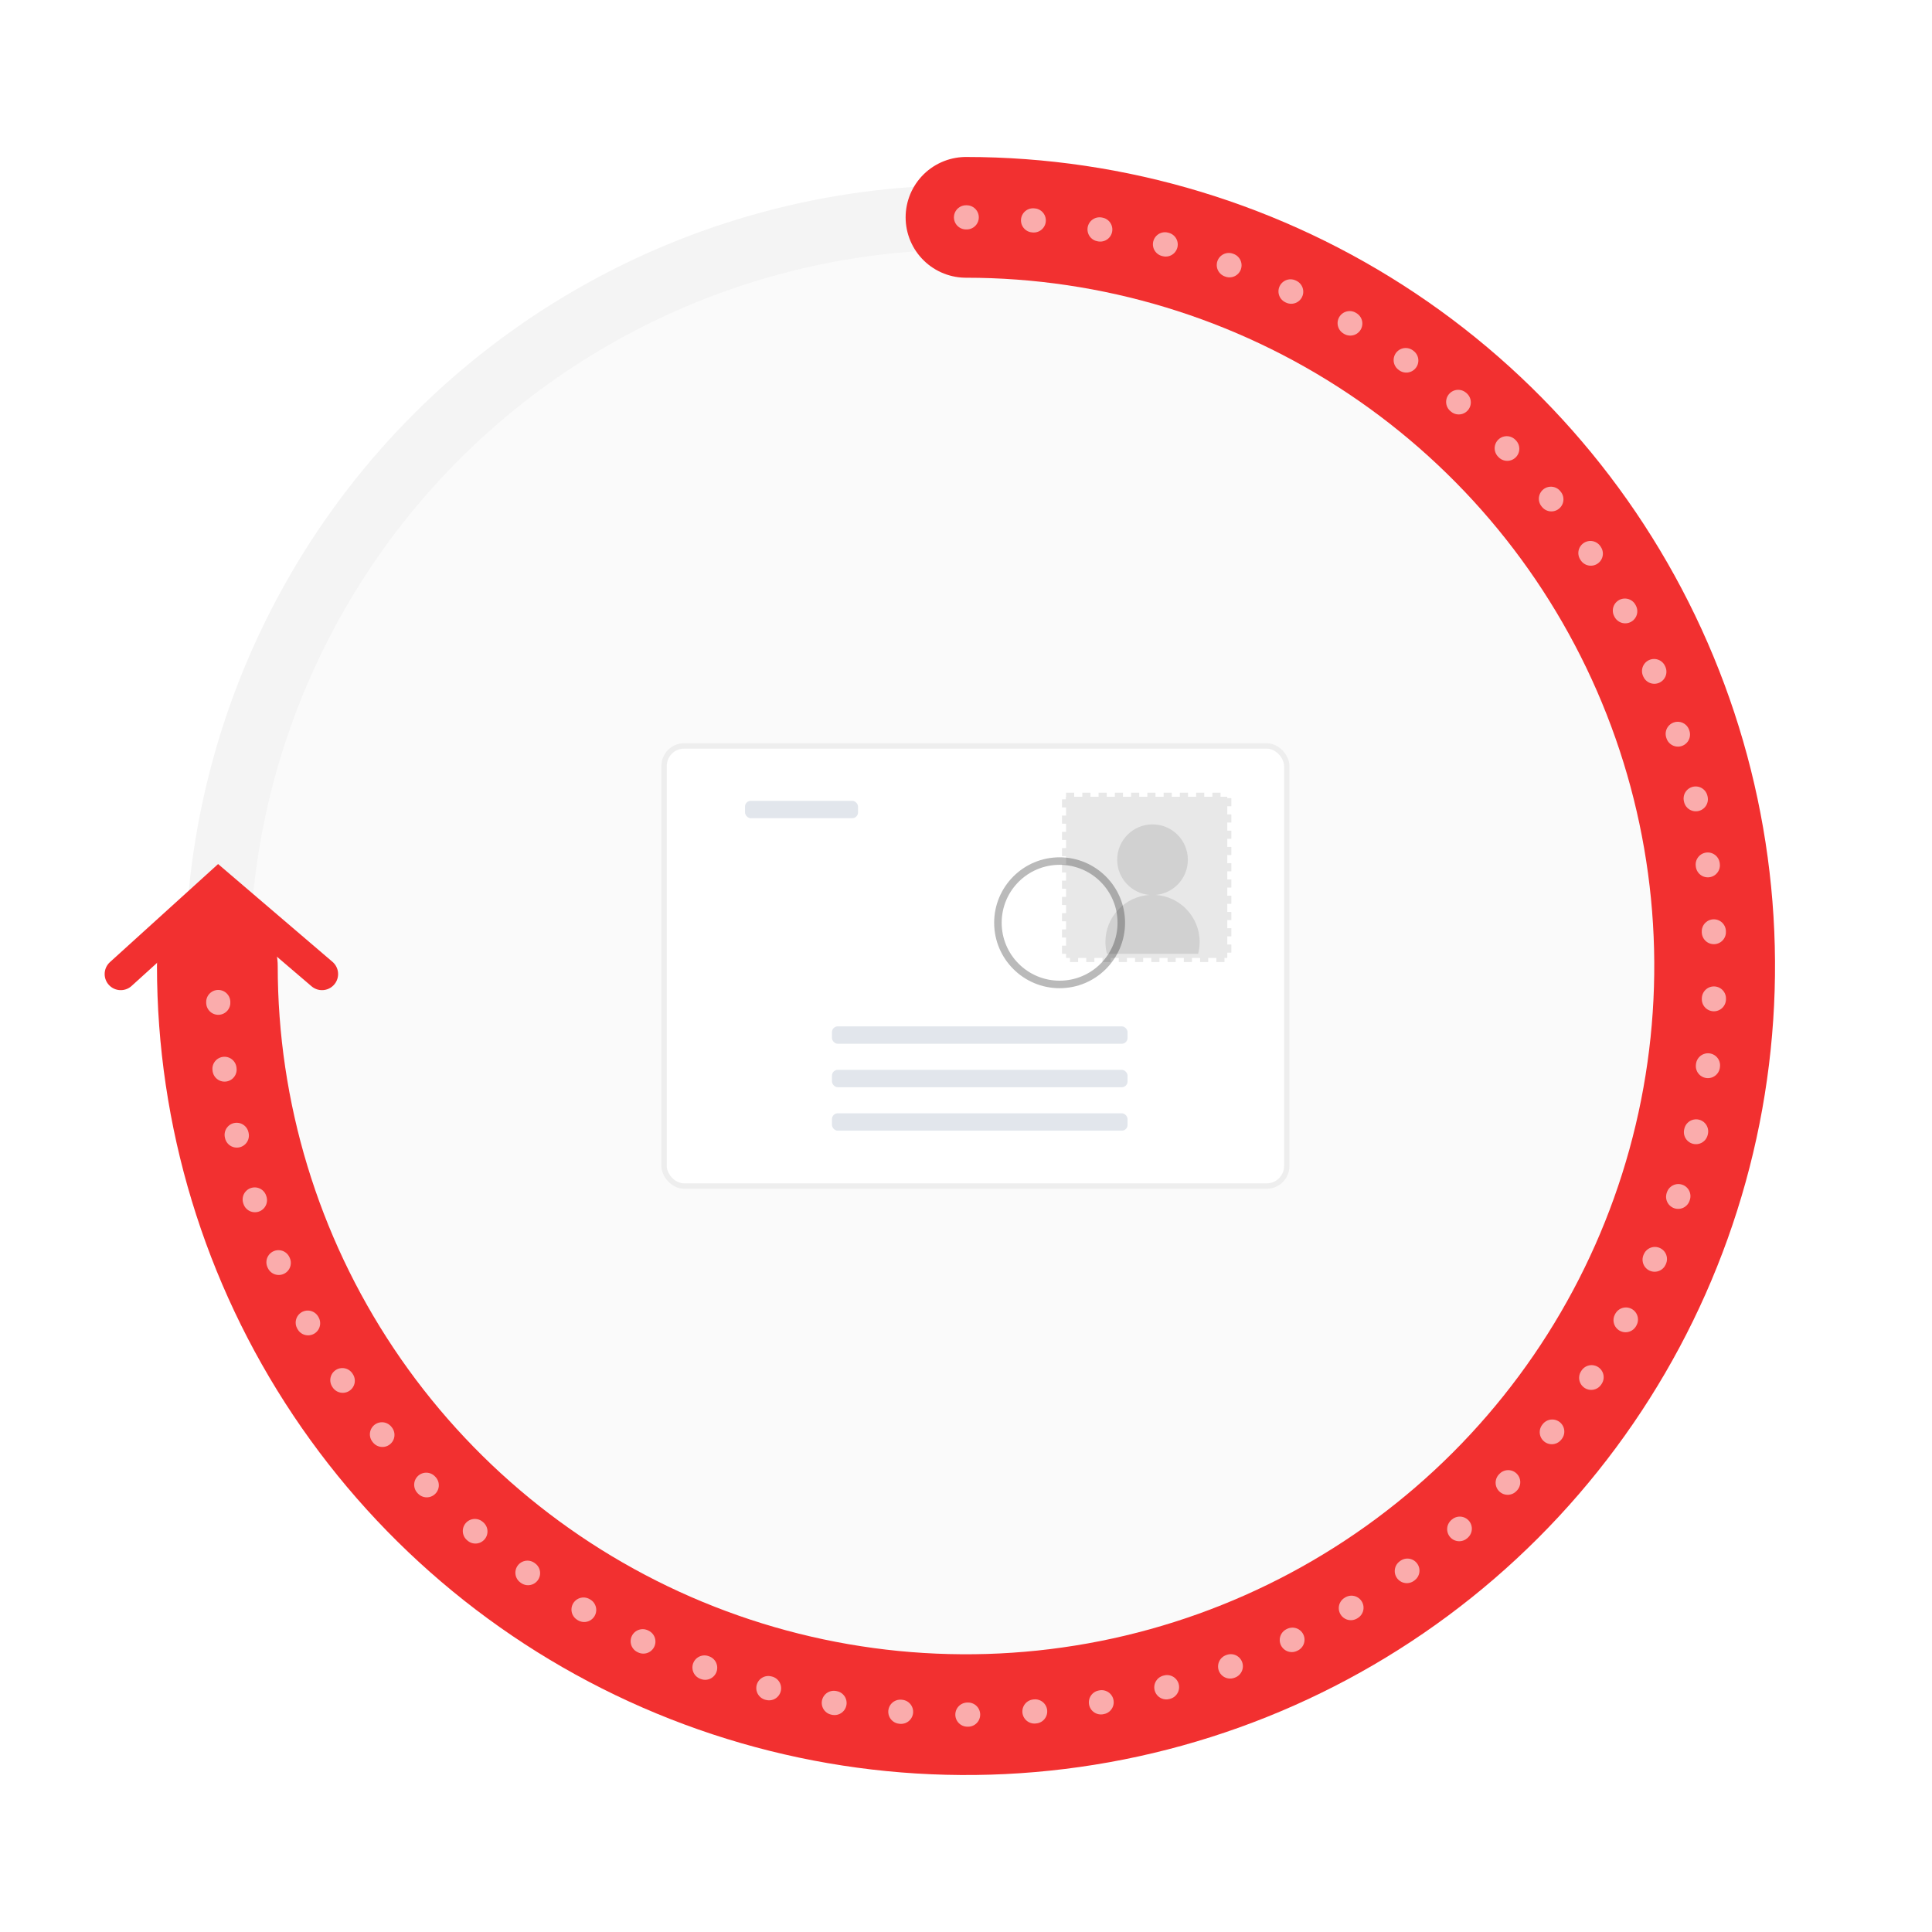 <svg width="240" height="240" viewBox="0 0 240 240" fill="none" xmlns="http://www.w3.org/2000/svg">
<circle cx="120" cy="120" r="93" transform="rotate(-90 120 120)" fill="#FAFAFA" stroke="#F4F4F4" stroke-width="8" stroke-linecap="round"/>
<path d="M120 27C138.394 27 156.374 32.455 171.668 42.673C186.962 52.892 198.882 67.417 205.921 84.411C212.96 101.404 214.801 120.103 211.213 138.144C207.625 156.184 198.767 172.755 185.761 185.761C172.755 198.767 156.184 207.625 138.143 211.213C120.103 214.802 101.404 212.96 84.41 205.921C67.417 198.882 52.892 186.962 42.673 171.668C32.454 156.374 27 138.394 27 120" stroke="#F23030" stroke-width="15" stroke-linecap="round"/>
<path d="M40 121L27.132 110L15 121" stroke="#F23030" stroke-width="4" stroke-linecap="round"/>
<path d="M120 27C138.394 27 156.374 32.455 171.668 42.673C186.962 52.892 198.882 67.417 205.921 84.411C212.96 101.404 214.801 120.103 211.213 138.144C207.625 156.184 198.767 172.755 185.761 185.761C172.755 198.767 156.184 207.625 138.143 211.213C120.103 214.802 101.404 212.96 84.41 205.921C67.417 198.882 52.892 186.962 42.673 171.668C32.454 156.374 27 138.394 27 120" stroke="#FAACAC" stroke-width="3" stroke-linecap="round" stroke-dasharray="0.09 8.25"/>
<g filter="url(#filter0_d_12342_254455)">
<rect x="82.83" y="93" width="76.679" height="53.999" rx="2.153" fill="white"/>
<rect x="82.495" y="92.665" width="77.349" height="54.669" rx="2.488" stroke="black" stroke-opacity="0.05" stroke-width="0.67"/>
<rect x="132.429" y="98.976" width="20.027" height="20.027" fill="#E8E8E8" stroke="#E8E8E8" stroke-width="1.008" stroke-dasharray="1.01 1.01"/>
<path opacity="0.5" fill-rule="evenodd" clip-rule="evenodd" d="M143.535 111.172C145.789 110.987 147.559 109.099 147.559 106.798C147.559 104.374 145.594 102.409 143.17 102.409C140.747 102.409 138.782 104.374 138.782 106.798C138.782 109.099 140.553 110.987 142.806 111.172C139.744 111.36 137.319 113.903 137.319 117.013C137.319 117.521 137.384 118.014 137.505 118.484H148.836C148.958 118.014 149.023 117.521 149.023 117.013C149.023 113.903 146.597 111.36 143.535 111.172Z" fill="#BABABA"/>
<circle cx="131.628" cy="114.628" r="7.663" stroke="#1A1A1A" stroke-opacity="0.3" stroke-width="0.934"/>
<rect opacity="0.6" x="103.35" y="127.498" width="36.719" height="2.16" rx="0.718" fill="#CED6E0"/>
<rect opacity="0.6" x="92.548" y="99.48" width="14.04" height="2.16" rx="0.718" fill="#CED6E0"/>
<rect opacity="0.6" x="103.35" y="132.9" width="36.719" height="2.16" rx="0.718" fill="#CED6E0"/>
<rect opacity="0.6" x="103.35" y="138.297" width="36.719" height="2.16" rx="0.718" fill="#CED6E0"/>
</g>
<defs>
<filter id="filter0_d_12342_254455" x="79.183" y="89.354" width="83.972" height="61.292" filterUnits="userSpaceOnUse" color-interpolation-filters="sRGB">
<feFlood flood-opacity="0" result="BackgroundImageFix"/>
<feColorMatrix in="SourceAlpha" type="matrix" values="0 0 0 0 0 0 0 0 0 0 0 0 0 0 0 0 0 0 127 0" result="hardAlpha"/>
<feOffset/>
<feGaussianBlur stdDeviation="1.488"/>
<feColorMatrix type="matrix" values="0 0 0 0 0.102 0 0 0 0 0.102 0 0 0 0 0.102 0 0 0 0.1 0"/>
<feBlend mode="normal" in2="BackgroundImageFix" result="effect1_dropShadow_12342_254455"/>
<feBlend mode="normal" in="SourceGraphic" in2="effect1_dropShadow_12342_254455" result="shape"/>
</filter>
</defs>
</svg>
